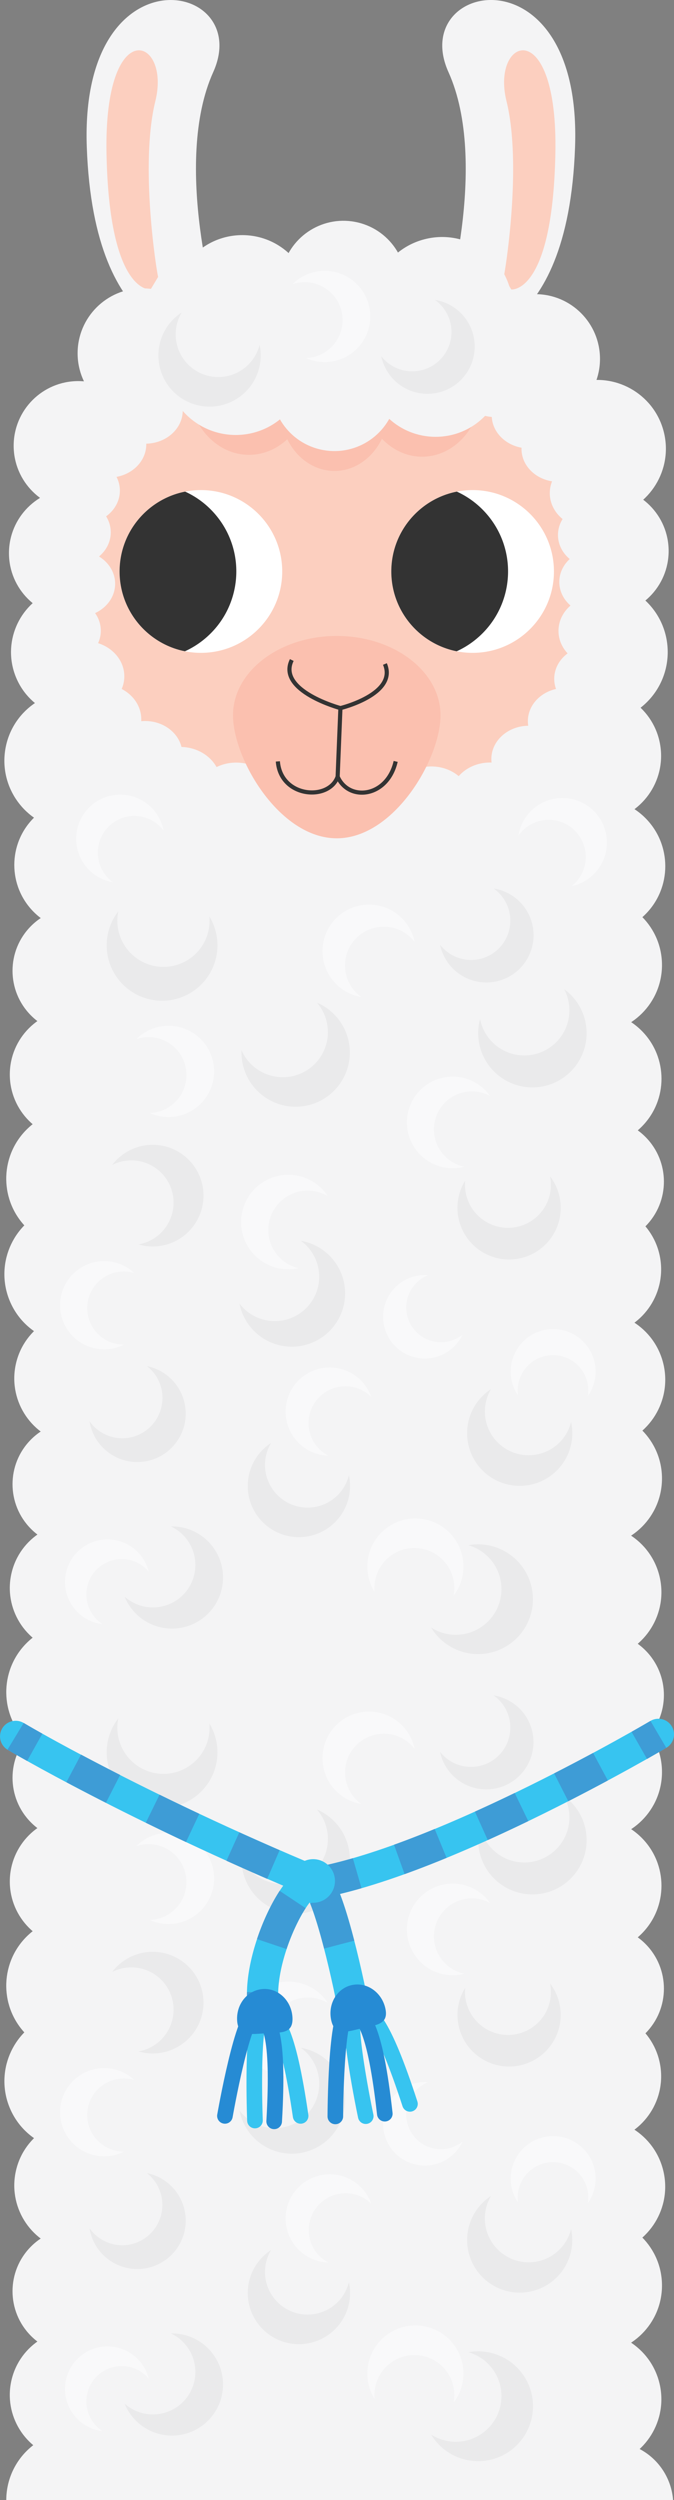 <svg xmlns="http://www.w3.org/2000/svg" viewBox="0 0 183.51 680.11"><rect x="0" y="0" width="183.51" height="680.11" fill="#808080" stroke="none"/><defs><clipPath id="clip-path"><circle class="cls-1" cx="128.68" cy="155.46" r="22.14"/></clipPath><clipPath id="clip-path-2"><circle class="cls-1" cx="54.7" cy="155.46" r="22.14"/></clipPath><style>.cls-1,.cls-12,.cls-13,.cls-17,.cls-18,.cls-9{fill:none}.cls-2{fill:#f4f4f5}.cls-3{fill:#fccfbf}.cls-4{fill:#fbc0af}.cls-5{fill:#fff}.cls-7{fill:#333}.cls-9{stroke:#333;stroke-miterlimit:10;stroke-width:1.13px}.cls-10{fill:#eaeaeb}.cls-11{fill:#f9f9fa}.cls-12,.cls-17{stroke:#37c4f0}.cls-12,.cls-17,.cls-18{stroke-linecap:round}.cls-12,.cls-13,.cls-17,.cls-18{stroke-linejoin:round}.cls-12,.cls-13{stroke-width:8.5px}.cls-13{stroke:#3e9cd6}.cls-17,.cls-18{stroke-width:4.25px}.cls-18{stroke:#268bd4}.cls-19{fill:#268bd4}</style></defs><g id="Layer_2" data-name="Layer 2"><g id="OBJECTS"><path class="cls-2" d="M20.13 170.92h145.98v509.19H20.13zM60 87.58c-1-1.94-13.11-43.2-1.95-67.95S21.69-14.35 23.63 40 54.7 92.43 54.7 92.43z"/><path class="cls-3" d="M43.05 75.33C42.67 74 38 44.92 42.3 27.5S28.24 3.58 29 41.85s12 36.9 12 36.9z"/><path class="cls-2" d="M120.17 87.58c1-1.94 13.1-43.2 1.94-67.95s36.4-34 34.46 20.38-31.07 52.42-31.07 52.42z"/><path class="cls-3" d="M137.15 75.33c.38-1.36 5.06-30.41.75-47.83S152 3.58 151.21 41.85s-12 36.9-12 36.9z"/><circle class="cls-2" cx="163.54" cy="321.44" r="17.22" transform="rotate(-45 163.544 321.438)"/><circle class="cls-2" cx="161.63" cy="293.46" r="18.47" transform="rotate(-45 161.631 293.45)"/><circle class="cls-2" cx="161.66" cy="262.53" r="18.58"/><circle class="cls-2" cx="162.61" cy="235.63" r="18.53" transform="rotate(-45 162.613 235.634)"/><circle class="cls-2" cx="161.86" cy="205.63" r="18.13" transform="rotate(-9.22 161.796 205.587)"/><circle class="cls-2" cx="162.6" cy="177.39" r="19.2" transform="rotate(-45 162.597 177.39)"/><circle class="cls-2" cx="164.54" cy="149.89" r="17.51"/><circle class="cls-2" cx="162.6" cy="122.05" r="18.7" transform="rotate(-13.28 162.622 122.061)"/><circle class="cls-2" cx="145.75" cy="97.63" r="17.61"/><circle class="cls-2" cx="120.38" cy="83.66" r="19.19" transform="rotate(-12.76 120.404 83.686)"/><circle class="cls-2" cx="20.56" cy="320.64" r="18.86" transform="rotate(-43.02 20.557 320.639)"/><circle class="cls-2" cx="20.48" cy="292.3" r="17.81"/><circle class="cls-2" cx="20.63" cy="264.08" r="17.22" transform="rotate(-45 20.636 264.082)"/><circle class="cls-2" cx="21.99" cy="235.29" r="18.1" transform="rotate(-45 21.999 235.288)"/><circle class="cls-2" cx="20.12" cy="206.94" r="18.93" transform="rotate(-80.84 20.116 206.933)"/><circle class="cls-2" cx="163.54" cy="461.12" r="17.22" transform="rotate(-45 163.542 461.119)"/><circle class="cls-2" cx="161.63" cy="433.13" r="18.47" transform="rotate(-13.28 161.663 433.211)"/><circle class="cls-2" cx="161.66" cy="402.2" r="18.58"/><circle class="cls-2" cx="162.61" cy="375.31" r="18.53" transform="rotate(-13.28 162.648 375.384)"/><circle class="cls-2" cx="161.86" cy="345.31" r="18.13" transform="rotate(-9.22 161.835 345.206)"/><circle class="cls-2" cx="20.56" cy="460.32" r="18.86" transform="rotate(-43.02 20.563 460.311)"/><circle class="cls-2" cx="20.48" cy="431.98" r="17.81" transform="rotate(-76.82 20.484 431.982)"/><circle class="cls-2" cx="20.63" cy="403.75" r="17.22" transform="rotate(-45 20.639 403.751)"/><circle class="cls-2" cx="21.99" cy="374.96" r="18.1" transform="rotate(-76.61 22.003 374.97)"/><circle class="cls-2" cx="20.12" cy="346.62" r="18.93" transform="rotate(-22.23 20.111 346.593)"/><circle class="cls-2" cx="21" cy="177.4" r="17.99" transform="rotate(-22.24 21.007 177.424)"/><circle class="cls-2" cx="20.01" cy="150.47" r="17.57"/><circle class="cls-2" cx="21.31" cy="121.26" r="17.59"/><circle class="cls-2" cx="38.8" cy="96.11" r="17.67"/><circle class="cls-2" cx="65.96" cy="82.71" r="18.75"/><circle class="cls-2" cx="93.51" cy="77.15" r="17.08" transform="rotate(-76.62 93.502 77.149)"/><ellipse class="cls-2" cx="91.2" cy="151.78" rx="67.08" ry="74.81"/><ellipse class="cls-3" cx="114.86" cy="111.15" rx="15.74" ry="13.99"/><ellipse class="cls-3" cx="70.2" cy="110.45" rx="15.39" ry="13.67"/><ellipse class="cls-3" cx="92.81" cy="106.41" rx="14.01" ry="12.45"/><ellipse class="cls-3" cx="90.74" cy="213.73" rx="14.01" ry="12.45"/><ellipse class="cls-3" cx="90.69" cy="159.39" rx="69.54" ry="61.77"/><ellipse class="cls-2" cx="162.38" cy="158.31" rx="10.1" ry="8.97"/><ellipse class="cls-2" cx="162.02" cy="145.53" rx="10.1" ry="8.97"/><ellipse class="cls-2" cx="152.09" cy="122.11" rx="10.1" ry="8.97"/><ellipse class="cls-2" cx="160.48" cy="134.15" rx="10.79" ry="9.58"/><ellipse class="cls-2" cx="144.03" cy="112.96" rx="10.15" ry="9.02"/><ellipse class="cls-2" cx="134.81" cy="104.44" rx="10.15" ry="9.02"/><ellipse class="cls-2" cx="21.22" cy="158.8" rx="10.13" ry="9"/><ellipse class="cls-2" cx="17.32" cy="171.58" rx="10.13" ry="9"/><ellipse class="cls-2" cx="22.49" cy="133.47" rx="10.15" ry="9.01"/><ellipse class="cls-2" cx="20.01" cy="144.82" rx="10.15" ry="9.01"/><ellipse class="cls-2" cx="39.57" cy="111.65" rx="10.19" ry="9.05"/><ellipse class="cls-2" cx="50.58" cy="101.71" rx="10.19" ry="9.05"/><ellipse class="cls-2" cx="29.64" cy="120.87" rx="10.19" ry="9.05"/><ellipse class="cls-2" cx="23.06" cy="183.98" rx="10.79" ry="9.58"/><ellipse class="cls-2" cx="27.68" cy="195.69" rx="10.79" ry="9.58"/><ellipse class="cls-2" cx="39.51" cy="205.16" rx="10.15" ry="9.02"/><ellipse class="cls-2" cx="64.3" cy="217.28" rx="11.06" ry="9.83"/><ellipse class="cls-2" cx="49.04" cy="213.02" rx="11.06" ry="9.83"/><ellipse class="cls-2" cx="161.05" cy="184.66" rx="10.15" ry="9.01"/><ellipse class="cls-2" cx="143.97" cy="206.48" rx="10.19" ry="9.05"/><ellipse class="cls-2" cx="153.91" cy="196.19" rx="10.19" ry="9.05"/><ellipse class="cls-2" cx="117.45" cy="218.11" rx="10.81" ry="9.61"/><ellipse class="cls-2" cx="162.87" cy="171.62" rx="10.81" ry="9.61"/><ellipse class="cls-2" cx="133.42" cy="217.04" rx="10.81" ry="9.61"/><ellipse class="cls-4" cx="67.8" cy="104.54" rx="16.62" ry="19.19"/><ellipse class="cls-4" cx="114.93" cy="105.49" rx="16.24" ry="18.75"/><ellipse class="cls-4" cx="91.07" cy="111.04" rx="14.79" ry="17.08"/><path class="cls-4" d="M63.44 194.58c0 11.9 12.65 33.47 28.25 33.47s28.25-21.57 28.25-33.47S107.3 173 91.69 173s-28.25 9.68-28.25 21.58z"/><circle class="cls-5" cx="128.68" cy="155.46" r="22.14"/><g clip-path="url(#clip-path)"><circle class="cls-7" cx="114.47" cy="155.43" r="23.86" transform="rotate(-42.15 114.492 155.436)"/></g><circle class="cls-5" cx="54.7" cy="155.46" r="22.14"/><g clip-path="url(#clip-path-2)"><circle class="cls-7" cx="40.49" cy="155.43" r="23.86" transform="rotate(-40.57 40.505 155.444)"/></g><circle class="cls-2" cx="64.18" cy="99.14" r="19.19" transform="rotate(-45 64.183 99.135)"/><circle class="cls-2" cx="118.61" cy="100.09" r="18.75" transform="rotate(-45 118.6 100.094)"/><circle class="cls-2" cx="91.06" cy="105.65" r="17.08" transform="rotate(-76.82 91.046 105.639)"/><path class="cls-9" d="M104.8 180.63c3.47 8.22-12.11 12-12.11 12s-17.36-4.67-13.25-13.08M92.69 192.58l-.76 18.71M107.73 207.13c-2.27 9.84-12.77 11-15.8 4.16-2.37 6.71-15.52 5.71-16.28-4.16"/><path class="cls-10" d="M139.09 286.56a12.28 12.28 0 0014.51-17.47 14.76 14.76 0 11-22.89 8.11 12.26 12.26 0 008.38 9.36zM76 293a12.27 12.27 0 0010.3-20.24 14.75 14.75 0 11-20.54 12.95A12.27 12.27 0 0076 293zM130 261a10.69 10.69 0 004.39-19.3 12.86 12.86 0 11-14.57 15.3 10.69 10.69 0 0010.18 4zM114 100.87a10.7 10.7 0 004.39-19.3A12.86 12.86 0 11103.8 96.9a10.71 10.71 0 0010.2 3.97zM36.39 260.05A12.55 12.55 0 0057 249.3a15.08 15.08 0 11-24.79-1.38 12.57 12.57 0 004.18 12.13zM131.76 332a11.68 11.68 0 0018-12 14.06 14.06 0 11-23.1 1.16 11.68 11.68 0 005.1 10.84zM76.66 359.25a12.07 12.07 0 005.25-21.71 14.51 14.51 0 11-16.7 17.08 12.05 12.05 0 0011.45 4.63zM46.63 330.91a11.5 11.5 0 00-16.08-14 13.83 13.83 0 117.14 21.62 11.52 11.52 0 008.94-7.62zM133.7 390.07a11.91 11.91 0 0021.79-3.24 14.32 14.32 0 11-21.79-8.95 11.89 11.89 0 000 12.19zM73.76 404.4A11.58 11.58 0 0095 401.29a13.93 13.93 0 11-21.19-8.75 11.57 11.57 0 00-.05 11.86zM49.47 96.9a11.59 11.59 0 0021.21-3.12A13.93 13.93 0 1149.48 85a11.61 11.61 0 00-.01 11.9zM34.61 391.19A11 11 0 0044.16 379a10.86 10.86 0 00-4.16-7.37 13.18 13.18 0 11-15.63 15 11 11 0 0010.24 4.56zM130.07 443.19a12.42 12.42 0 00-2.55-22.84 14.93 14.93 0 11-10.15 22.38 12.4 12.4 0 0012.7.46zM45.51 436.61a11.56 11.56 0 001-21.37 13.9 13.9 0 11-12.57 19.11 11.58 11.58 0 0011.57 2.26z"/><path class="cls-11" d="M91.15 377.54A10 10 0 0089.4 396a12 12 0 1111.68-16 10 10 0 00-9.93-2.46zM156.42 370.62a9.62 9.62 0 00-15.37 9 11.56 11.56 0 1119 .17 9.62 9.62 0 00-3.63-9.17zM31.17 424.33a9.62 9.62 0 00-3.23 17.51 11.57 11.57 0 1112.55-14.31 9.61 9.61 0 00-9.32-3.2zM119.77 423.63a10.87 10.87 0 00-17.77 9.45 13.08 13.08 0 1121.5 1 10.86 10.86 0 00-3.73-10.45zM26.69 348.78a9.94 9.94 0 007.07 17 12 12 0 112.8-19.47 9.94 9.94 0 00-9.87 2.47zM78.33 325.38A10.69 10.69 0 0081.27 345a12.86 12.86 0 118-19.59 10.67 10.67 0 00-10.94-.03zM110.68 354.55a9.44 9.44 0 0015.26 8.52 11.36 11.36 0 11-9.36-16.18 9.45 9.45 0 00-5.9 7.66zM159.35 231.45a10.08 10.08 0 00-18.2-4.13 12.12 12.12 0 1114.46 13.75 10.09 10.09 0 003.74-9.62zM49.68 297.07a10.32 10.32 0 00-12.56-14.39 12.41 12.41 0 113.67 20.1 10.33 10.33 0 008.89-5.71zM92.19 91.7a10.32 10.32 0 00-12.56-14.39A12.41 12.41 0 1183.3 97.4a10.31 10.31 0 008.89-5.7zM122.87 298.55a10.36 10.36 0 003.55 18.84 12.46 12.46 0 117-19.25 10.34 10.34 0 00-10.55.41zM35.09 222.06A10 10 0 0030.72 240a12 12 0 1113.81-14.06 10 10 0 00-9.44-3.88zM102.87 252.23a10.52 10.52 0 00-4.48 19 12.66 12.66 0 1114.49-15 10.52 10.52 0 00-10.01-4z"/><circle class="cls-2" cx="163.54" cy="540.97" r="17.22" transform="rotate(-45 163.546 540.967)"/><circle class="cls-2" cx="161.63" cy="512.99" r="18.47" transform="rotate(-45 161.628 512.991)"/><circle class="cls-2" cx="161.66" cy="482.06" r="18.58"/><circle class="cls-2" cx="20.56" cy="540.18" r="18.86" transform="rotate(-43.02 20.557 540.177)"/><circle class="cls-2" cx="20.48" cy="511.83" r="17.81"/><circle class="cls-2" cx="20.63" cy="483.61" r="17.22" transform="rotate(-45 20.638 483.611)"/><circle class="cls-2" cx="161.63" cy="652.66" r="18.47" transform="rotate(-13.28 161.655 652.792)"/><circle class="cls-2" cx="161.66" cy="621.74" r="18.58"/><circle class="cls-2" cx="162.61" cy="594.84" r="18.53" transform="rotate(-13.28 162.64 594.964)"/><circle class="cls-2" cx="161.86" cy="564.84" r="18.13" transform="rotate(-9.22 161.798 564.706)"/><circle class="cls-2" cx="20.48" cy="651.51" r="17.81" transform="rotate(-76.82 20.48 651.512)"/><circle class="cls-2" cx="20.63" cy="623.29" r="17.22" transform="rotate(-45 20.636 623.292)"/><circle class="cls-2" cx="21.99" cy="594.5" r="18.1" transform="rotate(-76.61 22.004 594.509)"/><circle class="cls-2" cx="20.12" cy="566.15" r="18.93" transform="rotate(-22.23 20.121 566.114)"/><path class="cls-10" d="M139.09 506.1a12.28 12.28 0 0014.51-17.48 14.76 14.76 0 11-22.89 8.12 12.29 12.29 0 008.38 9.36zM76 512.49a12.27 12.27 0 0010.3-20.24 14.75 14.75 0 11-20.54 13A12.28 12.28 0 0076 512.49zM130 480.51a10.69 10.69 0 004.39-19.3 12.86 12.86 0 11-14.59 15.33 10.68 10.68 0 0010.2 3.97zM36.39 479.58A12.55 12.55 0 0057 468.84a15.08 15.08 0 11-24.79-1.39 12.57 12.57 0 004.18 12.13zM131.76 551.57a11.68 11.68 0 0018-12 14.05 14.05 0 11-23.1 1.17 11.68 11.68 0 005.1 10.83zM76.66 578.79a12.07 12.07 0 005.25-21.72 14.51 14.51 0 11-16.7 17.08 12.08 12.08 0 0011.45 4.64zM46.63 550.44a11.5 11.5 0 00-16.08-14 13.83 13.83 0 117.14 21.62 11.5 11.5 0 008.94-7.62zM133.7 609.6a11.9 11.9 0 0021.79-3.23 14.31 14.31 0 11-21.79-9 11.89 11.89 0 000 12.23zM73.76 623.94A11.59 11.59 0 0095 620.82a13.93 13.93 0 11-21.19-8.74 11.57 11.57 0 00-.05 11.86zM34.61 610.72A11 11 0 0040 591.16a13.18 13.18 0 11-15.63 15 11 11 0 0010.24 4.56zM130.07 662.72a12.42 12.42 0 00-2.55-22.84 14.94 14.94 0 11-10.15 22.39 12.42 12.42 0 0012.7.45zM45.51 656.14a11.56 11.56 0 001-21.37 13.9 13.9 0 11-12.57 19.11 11.58 11.58 0 0011.57 2.26z"/><path class="cls-11" d="M91.15 597.08a10 10 0 00-6.66 12.46 9.88 9.88 0 004.91 5.94 12 12 0 1111.68-16 10 10 0 00-9.93-2.4zM156.42 590.16a9.62 9.62 0 00-15.37 9 11.56 11.56 0 1119 .17 9.6 9.6 0 00-3.63-9.17zM31.17 643.86a9.62 9.62 0 00-3.23 17.51 11.57 11.57 0 1112.55-14.31 9.63 9.63 0 00-9.32-3.2zM119.77 643.16a10.88 10.88 0 00-17.77 9.45 13.08 13.08 0 1121.5 1 10.87 10.87 0 00-3.73-10.45zM26.69 568.31a9.94 9.94 0 007.07 17 12 12 0 112.8-19.47 10 10 0 00-9.87 2.47zM78.33 544.91a10.69 10.69 0 002.94 19.57 12.86 12.86 0 118-19.59 10.69 10.69 0 00-10.94.02zM110.68 574.08a9.44 9.44 0 0015.26 8.52 11.36 11.36 0 11-9.36-16.17 9.42 9.42 0 00-5.9 7.65zM49.68 516.6a10.33 10.33 0 00-12.56-14.39 12.41 12.41 0 113.67 20.1 10.33 10.33 0 008.89-5.71zM122.87 518.08a10.36 10.36 0 003.55 18.84 12.46 12.46 0 117-19.25 10.36 10.36 0 00-10.55.41zM102.87 471.76a10.53 10.53 0 00-4.48 19 12.66 12.66 0 1114.49-15 10.53 10.53 0 00-10.01-4z"/><path class="cls-2" d="M183.26 680.11a17.2 17.2 0 00-34.3 0zM39.41 680.11a18.85 18.85 0 10-37.7 0z"/><path class="cls-12" d="M179.26 471.81s-57.4 33.9-93 40.41c-49.42-20.54-82-39.86-82-39.86"/><path class="cls-12" d="M96.45 548c0-1.65-6.06-31.24-10.21-35.77s-17.95 22-14.08 35.77"/><path class="cls-13" d="M179.26 471.81s-1.89 1.11-5.2 3"/><path d="M163.49 480.61c-19.59 10.51-53.33 27.24-77.25 31.61a777.42 777.42 0 01-71.5-34" stroke-dasharray="12.07 12.07" stroke="#3e9cd6" stroke-width="8.5" stroke-linejoin="round" fill="none"/><path class="cls-13" d="M9.46 475.33c-3.4-1.9-5.21-3-5.21-3M96.45 548c0-.42-.4-2.69-1.06-5.9"/><path d="M92.35 529c-1.93-7.46-4.22-14.72-6.11-16.79-3.06-3.35-11.41 10.26-14 23.16" stroke-dasharray="13.43 13.43" stroke="#3e9cd6" stroke-width="8.5" stroke-linejoin="round" fill="none"/><path class="cls-13" d="M71.49 542.05a20.46 20.46 0 00.67 5.94"/><path d="M79.34 511.7a5.93 5.93 0 105.93-5.94 5.93 5.93 0 00-5.93 5.94z" fill="#37c4f0"/><path class="cls-17" d="M111.62 572.33c-7.44-22.87-11.27-26.13-14.7-25.77s2.66 29.11 2.66 29.11"/><path class="cls-18" d="M104.77 575c-2.69-23.92-6-27.9-9.7-28.26s-3.77 29-3.77 29"/><path class="cls-19" d="M90.19 549.63c1 4.39 4.26 3.06 8.32 2.14s7.39-1.07 6.4-5.46-5.09-7.21-9.16-6.29-6.55 5.22-5.56 9.61z"/><path class="cls-17" d="M81.85 575.6c-3.47-23.79-6.7-27.65-10.14-27.88s-2.29 29.14-2.29 29.14"/><path class="cls-18" d="M74.65 577.08c1.39-24-1.21-28.51-4.79-29.48s-8.62 28-8.62 28"/><path class="cls-19" d="M64.56 549.61c.24 4.5 3.68 3.74 7.84 3.52s7.47.18 7.23-4.31-3.8-8-8-7.74-7.31 4.04-7.07 8.53z"/></g></g></svg>